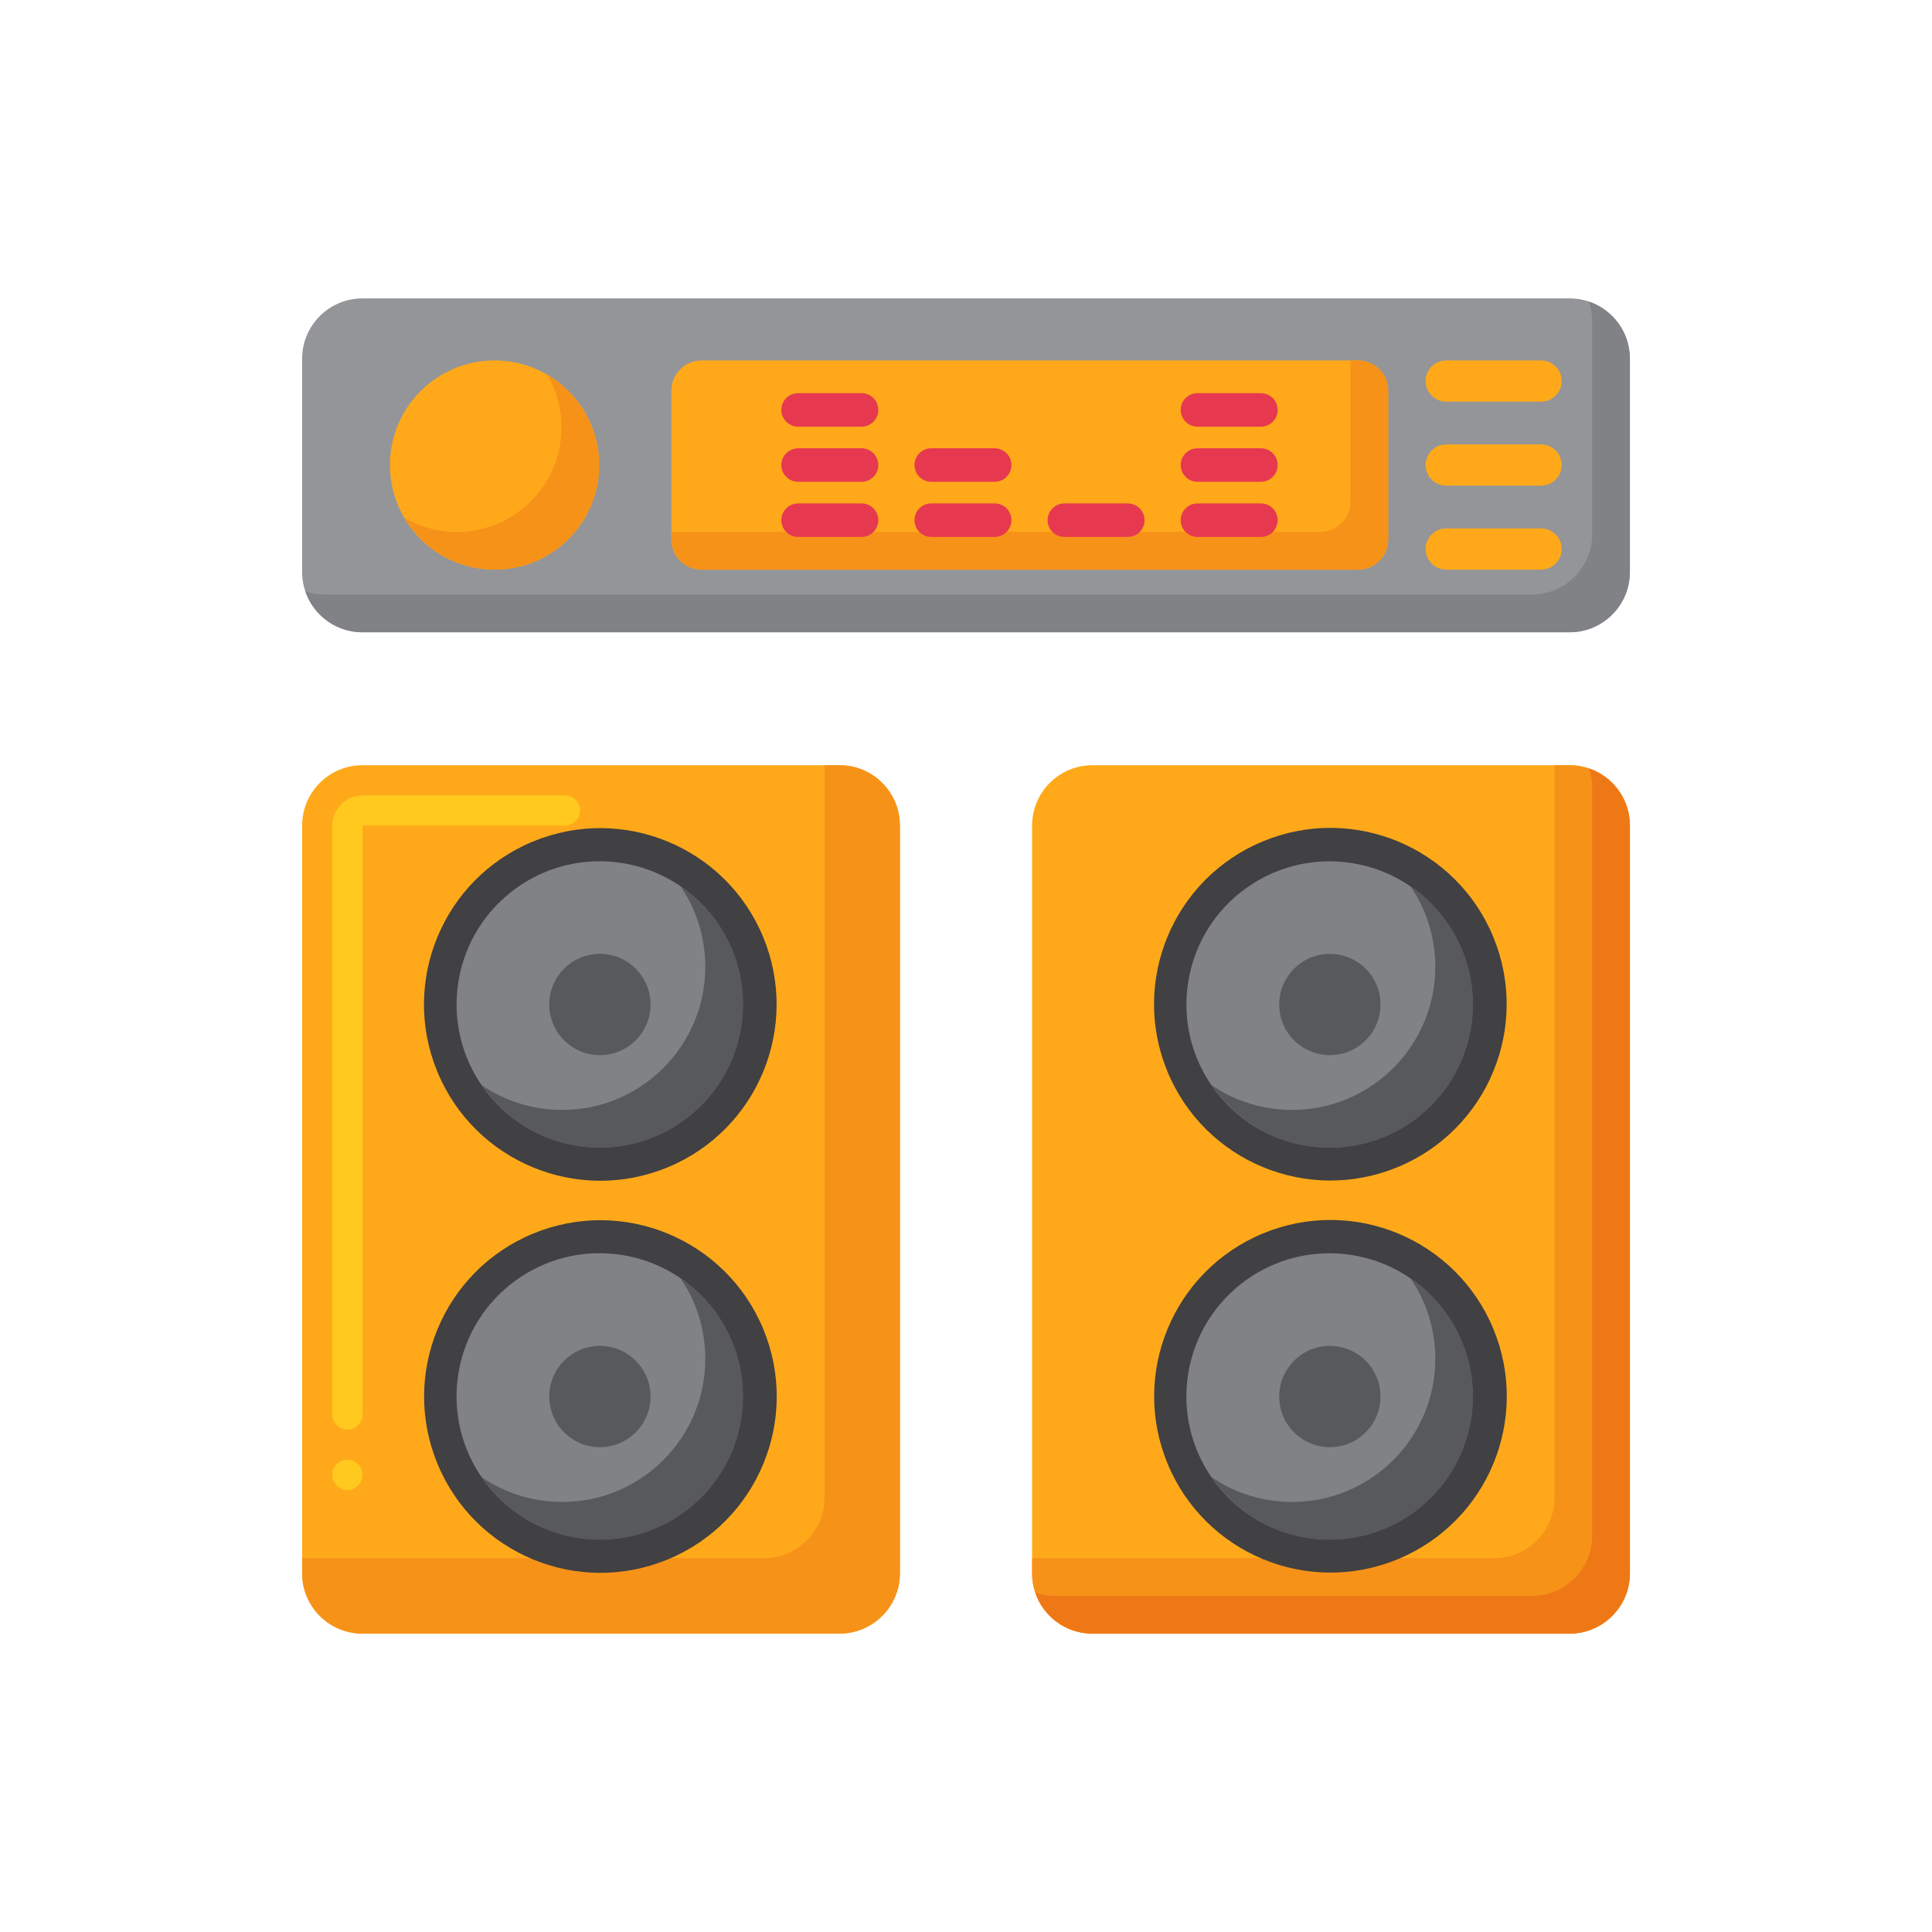 <?xml version="1.0" encoding="utf-8"?>
<!-- Generator: Adobe Illustrator 24.0.0, SVG Export Plug-In . SVG Version: 6.00 Build 0)  -->
<svg version="1.1" id="Layer_1" xmlns="http://www.w3.org/2000/svg" xmlns:xlink="http://www.w3.org/1999/xlink" x="0px" y="0px"
	 viewBox="0 0 256 256" enable-background="new 0 0 256 256" xml:space="preserve">
<g>
	<g>
		<g>
			<path fill="#FFA91A" d="M207.969,216.461h-63.213c-4.418,0-8-3.582-8-8v-99.066c0-4.418,3.582-8,8-8h63.213c4.418,0,8,3.582,8,8
				v99.066C215.969,212.88,212.387,216.461,207.969,216.461z"/>
		</g>
		<g>
			<path fill="#F79219" d="M207.969,101.396h-2v97.066c0,4.418-3.582,8-8,8h-61.213v2c0,4.418,3.582,8,8,8h63.213
				c4.418,0,8-3.582,8-8v-99.066C215.969,104.978,212.387,101.396,207.969,101.396z"/>
		</g>
		<g>
			<path fill="#EF7816" d="M210.545,101.82c0.275,0.808,0.424,1.675,0.424,2.576v99.066c0,4.418-3.582,8-8,8h-63.213
				c-0.901,0-1.768-0.149-2.576-0.424c1.072,3.155,4.059,5.424,7.576,5.424h63.213c4.418,0,8-3.582,8-8v-99.066
				C215.969,105.879,213.699,102.892,210.545,101.82z"/>
		</g>
		<g>
			<g>
				<g>
					
						<ellipse transform="matrix(0.924 -0.383 0.383 0.924 -37.523 77.566)" fill="#414042" cx="176.215" cy="133.103" rx="23.353" ry="23.353"/>
				</g>
				<g>
					
						<ellipse transform="matrix(0.16 -0.987 0.987 0.16 16.604 285.722)" fill="#808285" cx="176.215" cy="133.103" rx="18.967" ry="18.967"/>
				</g>
				<g>
					<path fill="#58595B" d="M186.892,117.425c2.075,3.042,3.289,6.718,3.289,10.678c0,10.475-8.492,18.967-18.967,18.967
						c-3.96,0-7.636-1.213-10.678-3.289c3.415,5.004,9.162,8.289,15.678,8.289c10.475,0,18.967-8.492,18.967-18.967
						C195.182,126.588,191.896,120.84,186.892,117.425z"/>
				</g>
				<g>
					<path fill="#58595B" d="M182.926,133.103c0,3.707-3.005,6.711-6.711,6.711c-3.707,0-6.711-3.005-6.711-6.711
						c0-3.706,3.005-6.711,6.711-6.711C179.921,126.392,182.926,129.397,182.926,133.103z"/>
				</g>
			</g>
			<g>
				<g>
					
						<ellipse transform="matrix(0.924 -0.383 0.383 0.924 -57.402 81.52)" fill="#414042" cx="176.215" cy="185.049" rx="23.353" ry="23.353"/>
				</g>
				<g>
					
						<ellipse transform="matrix(0.16 -0.987 0.987 0.16 -34.671 329.347)" fill="#808285" cx="176.215" cy="185.049" rx="18.967" ry="18.967"/>
				</g>
				<g>
					<path fill="#58595B" d="M186.892,169.371c2.075,3.042,3.289,6.718,3.289,10.678c0,10.475-8.492,18.967-18.967,18.967
						c-3.96,0-7.636-1.213-10.678-3.289c3.415,5.004,9.162,8.289,15.678,8.289c10.475,0,18.967-8.492,18.967-18.967
						C195.182,178.534,191.896,172.786,186.892,169.371z"/>
				</g>
				<g>
					<path fill="#58595B" d="M182.926,185.049c0,3.707-3.005,6.711-6.711,6.711c-3.707,0-6.711-3.005-6.711-6.711
						c0-3.706,3.005-6.711,6.711-6.711C179.921,178.338,182.926,181.342,182.926,185.049z"/>
				</g>
			</g>
		</g>
		<g>
			<path fill="#FFA91A" d="M111.244,216.461H48.031c-4.418,0-8-3.582-8-8v-99.066c0-4.418,3.582-8,8-8h63.213c4.418,0,8,3.582,8,8
				v99.066C119.244,212.88,115.663,216.461,111.244,216.461z"/>
		</g>
		<g>
			<path fill="#F79219" d="M111.244,101.396h-2v97.066c0,4.418-3.582,8-8,8H40.031v2c0,4.418,3.582,8,8,8h63.213
				c4.418,0,8-3.582,8-8v-99.066C119.244,104.978,115.663,101.396,111.244,101.396z"/>
		</g>
		<g>
			<g>
				<g>
					
						<ellipse transform="matrix(0.924 -0.383 0.383 0.924 -44.886 40.551)" fill="#414042" cx="79.49" cy="133.103" rx="23.353" ry="23.353"/>
				</g>
				<g>
					
						<ellipse transform="matrix(0.16 -0.987 0.987 0.16 -64.627 190.246)" fill="#808285" cx="79.49" cy="133.103" rx="18.967" ry="18.967"/>
				</g>
				<g>
					<path fill="#58595B" d="M90.168,117.425c2.075,3.042,3.289,6.718,3.289,10.678c0,10.475-8.492,18.967-18.967,18.967
						c-3.96,0-7.636-1.213-10.677-3.289c3.415,5.004,9.162,8.289,15.677,8.289c10.475,0,18.967-8.492,18.967-18.967
						C98.457,126.588,95.172,120.84,90.168,117.425z"/>
				</g>
				<g>
					<path fill="#58595B" d="M86.202,133.103c0,3.707-3.005,6.711-6.711,6.711c-3.707,0-6.711-3.005-6.711-6.711
						c0-3.706,3.005-6.711,6.711-6.711C83.197,126.392,86.202,129.397,86.202,133.103z"/>
				</g>
			</g>
			<g>
				<g>
					
						<ellipse transform="matrix(0.924 -0.383 0.383 0.924 -64.764 44.506)" fill="#414042" cx="79.49" cy="185.049" rx="23.353" ry="23.353"/>
				</g>
				<g>
					
						<ellipse transform="matrix(0.16 -0.987 0.987 0.16 -115.902 233.871)" fill="#808285" cx="79.49" cy="185.049" rx="18.967" ry="18.967"/>
				</g>
				<g>
					<path fill="#58595B" d="M90.168,169.371c2.076,3.042,3.289,6.718,3.289,10.678c0,10.475-8.492,18.967-18.967,18.967
						c-3.96,0-7.636-1.213-10.677-3.289c3.415,5.004,9.162,8.289,15.677,8.289c10.475,0,18.967-8.492,18.967-18.967
						C98.457,178.534,95.172,172.786,90.168,169.371z"/>
				</g>
				<g>
					<path fill="#58595B" d="M86.202,185.049c0,3.707-3.005,6.711-6.711,6.711c-3.707,0-6.711-3.005-6.711-6.711
						c0-3.706,3.005-6.711,6.711-6.711C83.197,178.338,86.202,181.342,86.202,185.049z"/>
				</g>
			</g>
		</g>
		<g>
			<path fill="#939598" d="M207.969,39.539H48.031c-4.418,0-8,3.582-8,8v28.241c0,4.418,3.582,8,8,8h159.938c4.418,0,8-3.582,8-8
				V47.539C215.969,43.12,212.387,39.539,207.969,39.539z"/>
		</g>
		<g>
			<path fill="#808285" d="M210.545,39.962c0.275,0.809,0.424,1.675,0.424,2.576v28.241c0,4.418-3.582,8-8,8H43.031
				c-0.901,0-1.768-0.149-2.576-0.424c1.072,3.154,4.059,5.424,7.576,5.424h159.938c4.418,0,8-3.582,8-8V47.539
				C215.969,44.021,213.699,41.035,210.545,39.962z"/>
		</g>
		<g>
			<g>
				<g>
					<circle fill="#FFA91A" cx="65.532" cy="61.62" r="13.858"/>
				</g>
				<g>
					<path fill="#F79219" d="M72.509,49.644c1.196,2.049,1.882,4.433,1.882,6.977c0,7.654-6.205,13.859-13.858,13.859
						c-2.544,0-4.928-0.686-6.977-1.882c2.403,4.116,6.867,6.882,11.977,6.882c7.654,0,13.858-6.205,13.858-13.859
						C79.39,56.51,76.625,52.047,72.509,49.644z"/>
				</g>
				<g>
					<path fill="#FFA91A" d="M179.943,75.479H92.96c-2.209,0-4-1.791-4-4V51.762c0-2.209,1.791-4,4-4h86.983c2.209,0,4,1.791,4,4
						v19.717C183.943,73.688,182.152,75.479,179.943,75.479z"/>
				</g>
				<g>
					<path fill="#F79219" d="M179.943,47.762h-1v18.717c0,2.209-1.791,4-4,4H88.96v1c0,2.209,1.791,4,4,4h86.984
						c2.209,0,4-1.791,4-4V51.762C183.943,49.553,182.152,47.762,179.943,47.762z"/>
				</g>
				<g>
					<g>
						<path fill="#FFA91A" d="M204.2,53.223h-12.568c-1.508,0-2.731-1.223-2.731-2.731v0c0-1.508,1.223-2.731,2.731-2.731H204.2
							c1.508,0,2.731,1.223,2.731,2.731v0C206.931,52.001,205.708,53.223,204.2,53.223z"/>
					</g>
					<g>
						<path fill="#FFA91A" d="M204.2,64.351h-12.568c-1.508,0-2.731-1.223-2.731-2.731v0c0-1.508,1.223-2.731,2.731-2.731H204.2
							c1.508,0,2.731,1.223,2.731,2.731v0C206.931,63.128,205.708,64.351,204.2,64.351z"/>
					</g>
					<g>
						<path fill="#FFA91A" d="M204.2,75.479h-12.568c-1.508,0-2.731-1.223-2.731-2.731l0,0c0-1.508,1.223-2.731,2.731-2.731H204.2
							c1.508,0,2.731,1.223,2.731,2.731l0,0C206.931,74.256,205.708,75.479,204.2,75.479z"/>
					</g>
				</g>
			</g>
			<g>
				<g>
					<g>
						<path fill="#E63950" d="M114.164,56.535h-8.411c-1.226,0-2.219-0.994-2.219-2.219v0c0-1.226,0.994-2.219,2.219-2.219h8.411
							c1.226,0,2.219,0.994,2.219,2.219v0C116.384,55.541,115.39,56.535,114.164,56.535z"/>
					</g>
					<g>
						<path fill="#E63950" d="M114.164,63.84h-8.411c-1.226,0-2.219-0.994-2.219-2.219v0c0-1.226,0.994-2.219,2.219-2.219h8.411
							c1.226,0,2.219,0.994,2.219,2.219v0C116.384,62.846,115.39,63.84,114.164,63.84z"/>
					</g>
					<g>
						<path fill="#E63950" d="M114.164,71.145h-8.411c-1.226,0-2.219-0.994-2.219-2.219l0,0c0-1.226,0.994-2.219,2.219-2.219h8.411
							c1.226,0,2.219,0.994,2.219,2.219l0,0C116.384,70.151,115.39,71.145,114.164,71.145z"/>
					</g>
				</g>
				<g>
					<g>
						<path fill="#E63950" d="M131.803,63.84h-8.411c-1.226,0-2.219-0.994-2.219-2.219v0c0-1.226,0.994-2.219,2.219-2.219h8.411
							c1.226,0,2.219,0.994,2.219,2.219v0C134.023,62.846,133.029,63.84,131.803,63.84z"/>
					</g>
					<g>
						<path fill="#E63950" d="M131.803,71.145h-8.411c-1.226,0-2.219-0.994-2.219-2.219l0,0c0-1.226,0.994-2.219,2.219-2.219h8.411
							c1.226,0,2.219,0.994,2.219,2.219l0,0C134.023,70.151,133.029,71.145,131.803,71.145z"/>
					</g>
				</g>
				<g>
					<g>
						<path fill="#E63950" d="M149.442,71.145h-8.411c-1.226,0-2.219-0.994-2.219-2.219l0,0c0-1.226,0.994-2.219,2.219-2.219h8.411
							c1.226,0,2.219,0.994,2.219,2.219l0,0C151.662,70.151,150.668,71.145,149.442,71.145z"/>
					</g>
				</g>
				<g>
					<g>
						<path fill="#E63950" d="M167.081,56.535h-8.411c-1.226,0-2.219-0.994-2.219-2.219v0c0-1.226,0.994-2.219,2.219-2.219h8.411
							c1.226,0,2.219,0.994,2.219,2.219v0C169.301,55.541,168.307,56.535,167.081,56.535z"/>
					</g>
					<g>
						<path fill="#E63950" d="M167.081,63.84h-8.411c-1.226,0-2.219-0.994-2.219-2.219v0c0-1.226,0.994-2.219,2.219-2.219h8.411
							c1.226,0,2.219,0.994,2.219,2.219v0C169.301,62.846,168.307,63.84,167.081,63.84z"/>
					</g>
					<g>
						<path fill="#E63950" d="M167.081,71.145h-8.411c-1.226,0-2.219-0.994-2.219-2.219l0,0c0-1.226,0.994-2.219,2.219-2.219h8.411
							c1.226,0,2.219,0.994,2.219,2.219l0,0C169.301,70.151,168.307,71.145,167.081,71.145z"/>
					</g>
				</g>
			</g>
		</g>
	</g>
	<g>
		<path fill="#FFC91D" d="M46.03,197.43c-1.101,0-2-0.9-2-2c0-1.11,0.899-2,2-2c1.1,0,2,0.89,2,2
			C48.03,196.529,47.13,197.43,46.03,197.43z M46.03,189.43c-1.101,0-2-0.9-2-2v-78.03c0.01-2.21,1.8-4,4-4H66.76
			c0.03,0,0.06,0,0.1,0h8c1.101,0,2,0.891,2,2c0,1.101-0.899,1.99-2,1.99H48.03c0.01,0,0,0.01,0,0.01v78.03
			C48.03,188.529,47.13,189.43,46.03,189.43z"/>
	</g>
</g>
</svg>
